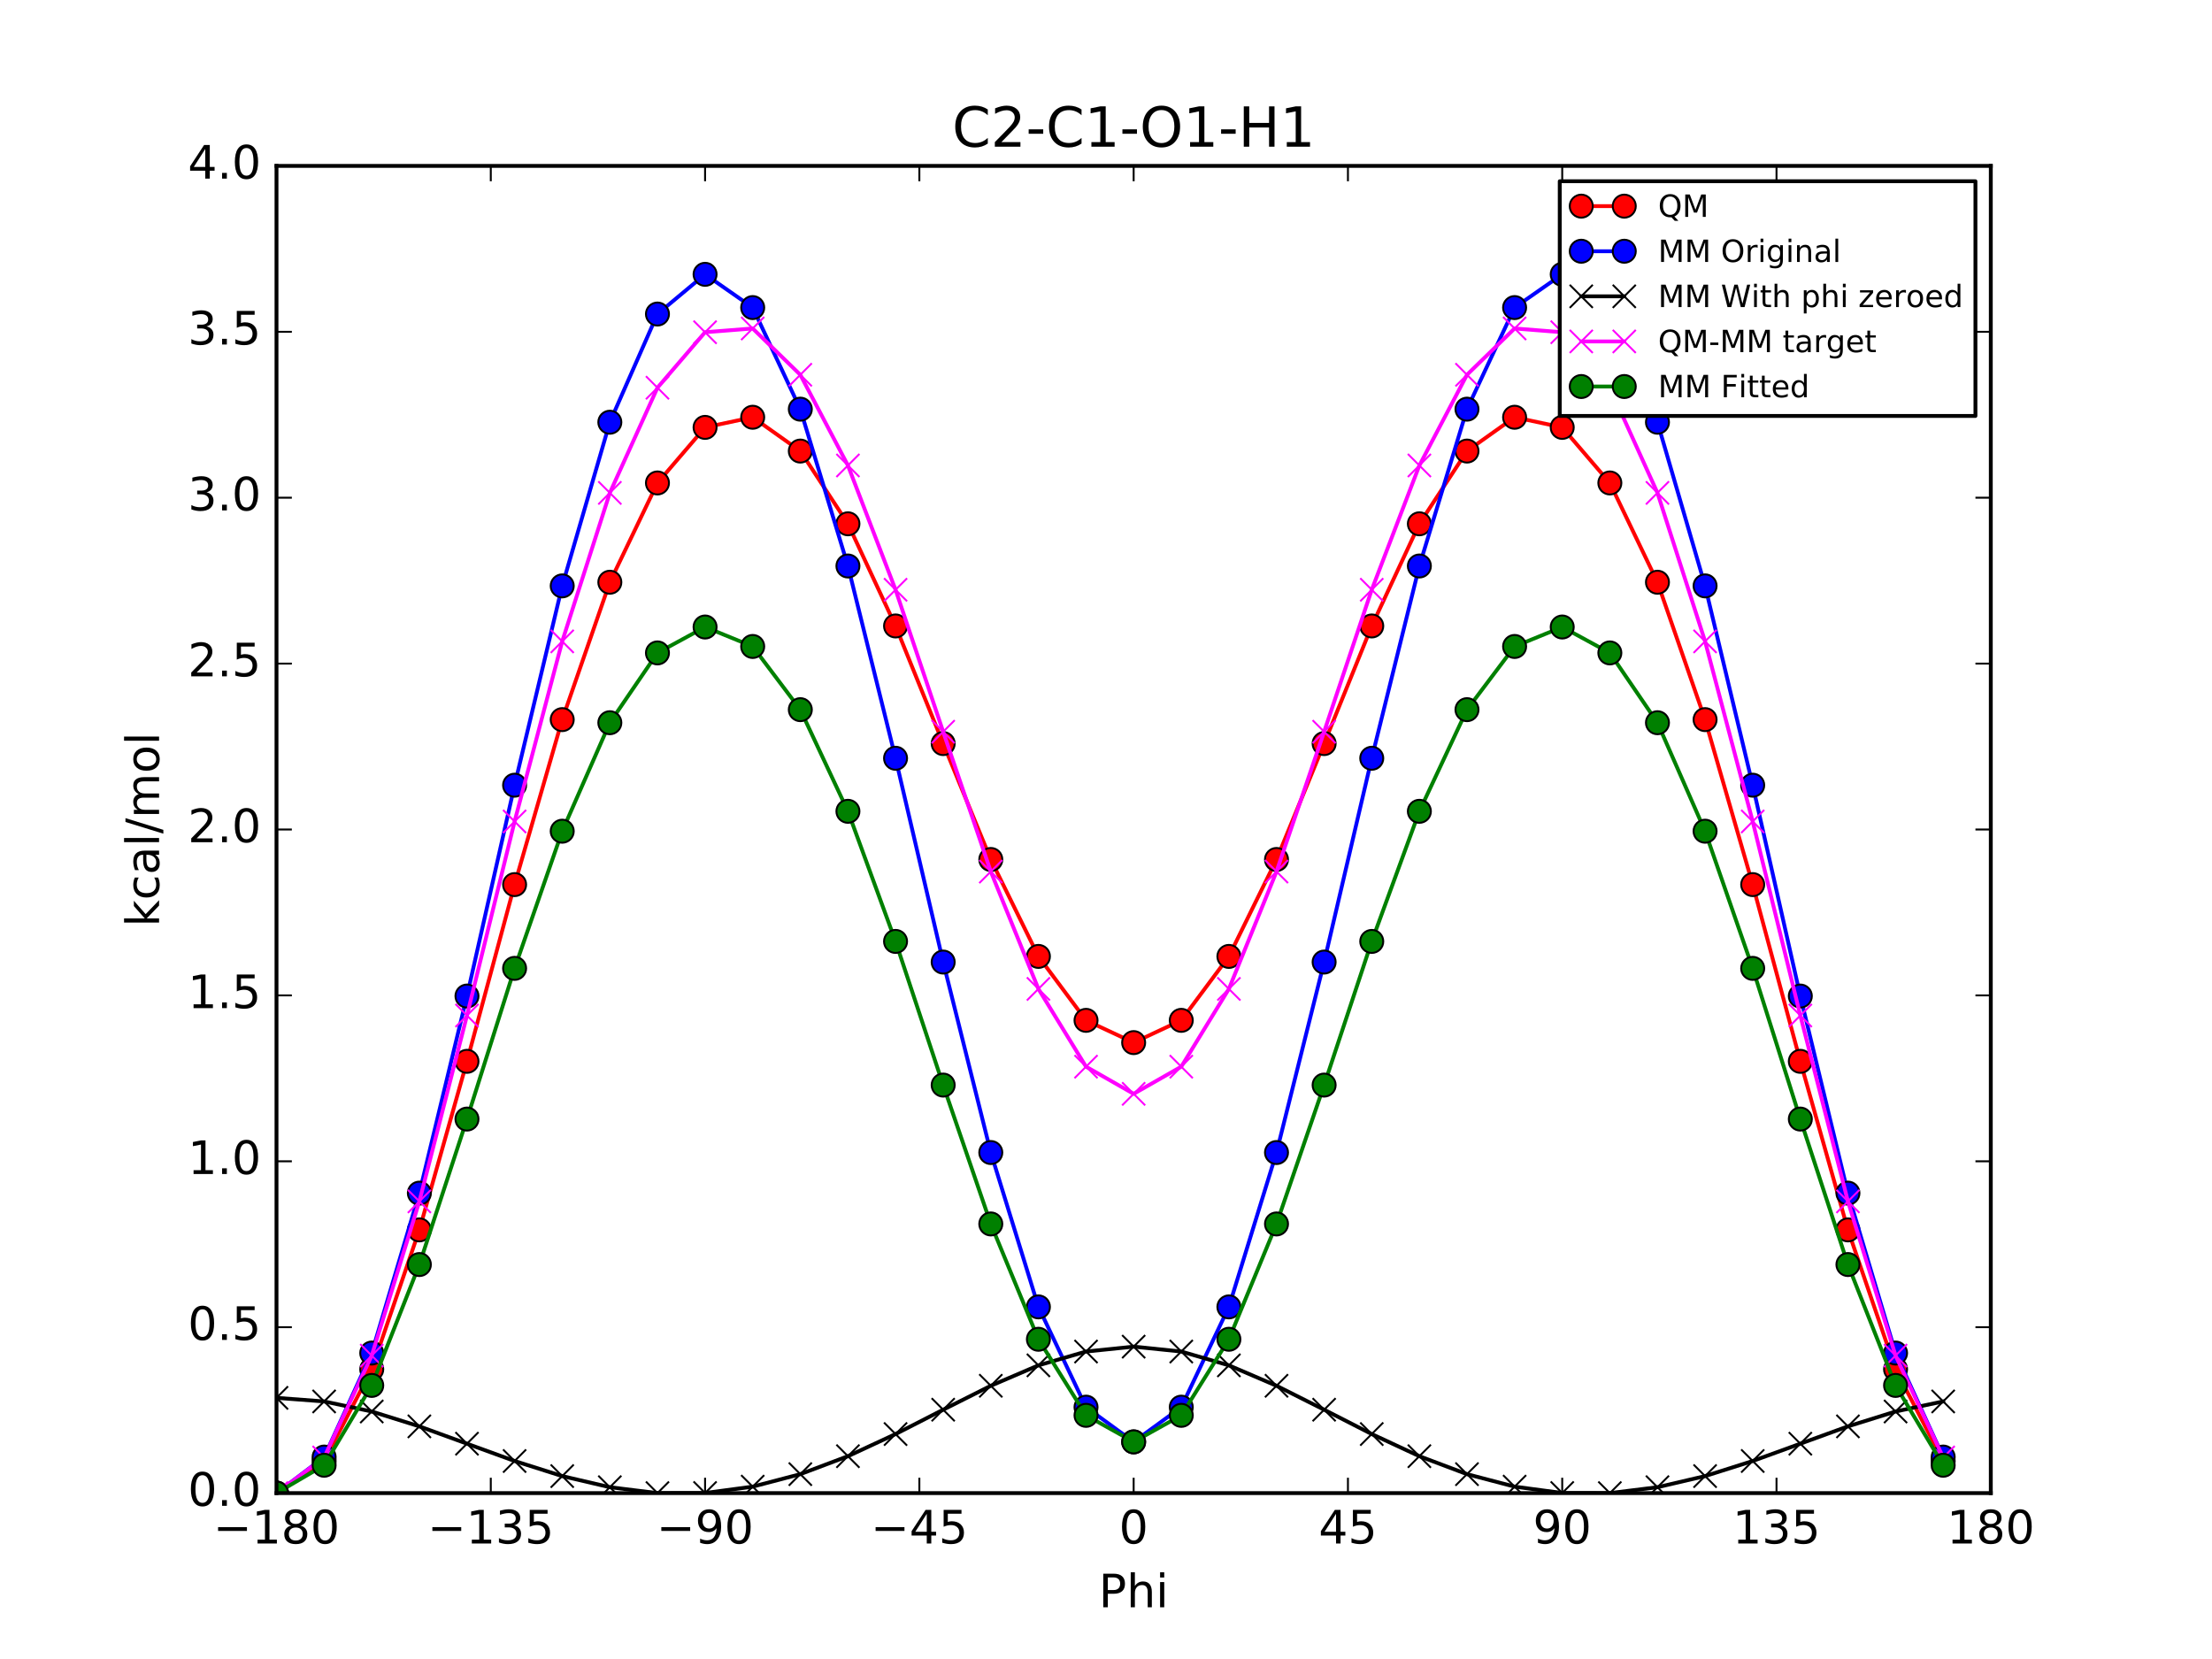 <?xml version="1.0" encoding="utf-8" standalone="no"?>
<!DOCTYPE svg PUBLIC "-//W3C//DTD SVG 1.1//EN"
  "http://www.w3.org/Graphics/SVG/1.1/DTD/svg11.dtd">
<!-- Created with matplotlib (http://matplotlib.org/) -->
<svg height="432pt" version="1.1" viewBox="0 0 576 432" width="576pt" xmlns="http://www.w3.org/2000/svg" xmlns:xlink="http://www.w3.org/1999/xlink">
 <defs>
  <style type="text/css">
*{stroke-linecap:butt;stroke-linejoin:round;stroke-miterlimit:100000;}
  </style>
 </defs>
 <g id="figure_1">
  <g id="patch_1">
   <path d="M 0 432 
L 576 432 
L 576 0 
L 0 0 
z
" style="fill:#ffffff;"/>
  </g>
  <g id="axes_1">
   <g id="patch_2">
    <path d="M 72 388.8 
L 518.4 388.8 
L 518.4 43.2 
L 72 43.2 
z
" style="fill:#ffffff;"/>
   </g>
   <g id="line2d_1">
    <path clip-path="url(#p534008781c)" d="M 72 388.8 
L 84.4 380.458 
L 96.8 356.546 
L 109.2 320.263 
L 121.6 276.37 
L 134 230.347 
L 146.4 187.387 
L 158.8 151.612 
L 171.2 125.761 
L 183.6 111.29 
L 196 108.651 
L 208.4 117.457 
L 220.8 136.395 
L 233.2 162.999 
L 245.6 193.625 
L 258 223.806 
L 270.4 249.047 
L 282.8 265.697 
L 295.2 271.494 
L 307.6 265.697 
L 320 249.047 
L 332.4 223.806 
L 344.8 193.625 
L 357.2 162.999 
L 369.6 136.395 
L 382 117.457 
L 394.4 108.651 
L 406.8 111.29 
L 419.2 125.761 
L 431.6 151.612 
L 444 187.387 
L 456.4 230.347 
L 468.8 276.37 
L 481.2 320.263 
L 493.6 356.546 
L 506 380.458 
" style="fill:none;stroke:#ff0000;stroke-linecap:square;"/>
    <defs>
     <path d="M 0 3 
C 0.796 3 1.559 2.684 2.121 2.121 
C 2.684 1.559 3 0.796 3 0 
C 3 -0.796 2.684 -1.559 2.121 -2.121 
C 1.559 -2.684 0.796 -3 0 -3 
C -0.796 -3 -1.559 -2.684 -2.121 -2.121 
C -2.684 -1.559 -3 -0.796 -3 0 
C -3 0.796 -2.684 1.559 -2.121 2.121 
C -1.559 2.684 -0.796 3 0 3 
z
" id="m00605cfa90" style="stroke:#000000;stroke-width:0.5;"/>
    </defs>
    <g clip-path="url(#p534008781c)">
     <use style="fill:#ff0000;stroke:#000000;stroke-width:0.5;" x="72.0" xlink:href="#m00605cfa90" y="388.8"/>
     <use style="fill:#ff0000;stroke:#000000;stroke-width:0.5;" x="84.4" xlink:href="#m00605cfa90" y="380.458"/>
     <use style="fill:#ff0000;stroke:#000000;stroke-width:0.5;" x="96.8" xlink:href="#m00605cfa90" y="356.546"/>
     <use style="fill:#ff0000;stroke:#000000;stroke-width:0.5;" x="109.2" xlink:href="#m00605cfa90" y="320.263"/>
     <use style="fill:#ff0000;stroke:#000000;stroke-width:0.5;" x="121.6" xlink:href="#m00605cfa90" y="276.37"/>
     <use style="fill:#ff0000;stroke:#000000;stroke-width:0.5;" x="134" xlink:href="#m00605cfa90" y="230.347"/>
     <use style="fill:#ff0000;stroke:#000000;stroke-width:0.5;" x="146.4" xlink:href="#m00605cfa90" y="187.387"/>
     <use style="fill:#ff0000;stroke:#000000;stroke-width:0.5;" x="158.8" xlink:href="#m00605cfa90" y="151.612"/>
     <use style="fill:#ff0000;stroke:#000000;stroke-width:0.5;" x="171.2" xlink:href="#m00605cfa90" y="125.761"/>
     <use style="fill:#ff0000;stroke:#000000;stroke-width:0.5;" x="183.6" xlink:href="#m00605cfa90" y="111.29"/>
     <use style="fill:#ff0000;stroke:#000000;stroke-width:0.5;" x="196" xlink:href="#m00605cfa90" y="108.651"/>
     <use style="fill:#ff0000;stroke:#000000;stroke-width:0.5;" x="208.4" xlink:href="#m00605cfa90" y="117.457"/>
     <use style="fill:#ff0000;stroke:#000000;stroke-width:0.5;" x="220.8" xlink:href="#m00605cfa90" y="136.395"/>
     <use style="fill:#ff0000;stroke:#000000;stroke-width:0.5;" x="233.2" xlink:href="#m00605cfa90" y="162.999"/>
     <use style="fill:#ff0000;stroke:#000000;stroke-width:0.5;" x="245.6" xlink:href="#m00605cfa90" y="193.625"/>
     <use style="fill:#ff0000;stroke:#000000;stroke-width:0.5;" x="258" xlink:href="#m00605cfa90" y="223.806"/>
     <use style="fill:#ff0000;stroke:#000000;stroke-width:0.5;" x="270.4" xlink:href="#m00605cfa90" y="249.047"/>
     <use style="fill:#ff0000;stroke:#000000;stroke-width:0.5;" x="282.8" xlink:href="#m00605cfa90" y="265.697"/>
     <use style="fill:#ff0000;stroke:#000000;stroke-width:0.5;" x="295.2" xlink:href="#m00605cfa90" y="271.494"/>
     <use style="fill:#ff0000;stroke:#000000;stroke-width:0.5;" x="307.6" xlink:href="#m00605cfa90" y="265.697"/>
     <use style="fill:#ff0000;stroke:#000000;stroke-width:0.5;" x="320" xlink:href="#m00605cfa90" y="249.047"/>
     <use style="fill:#ff0000;stroke:#000000;stroke-width:0.5;" x="332.4" xlink:href="#m00605cfa90" y="223.806"/>
     <use style="fill:#ff0000;stroke:#000000;stroke-width:0.5;" x="344.8" xlink:href="#m00605cfa90" y="193.625"/>
     <use style="fill:#ff0000;stroke:#000000;stroke-width:0.5;" x="357.2" xlink:href="#m00605cfa90" y="162.999"/>
     <use style="fill:#ff0000;stroke:#000000;stroke-width:0.5;" x="369.6" xlink:href="#m00605cfa90" y="136.395"/>
     <use style="fill:#ff0000;stroke:#000000;stroke-width:0.5;" x="382" xlink:href="#m00605cfa90" y="117.457"/>
     <use style="fill:#ff0000;stroke:#000000;stroke-width:0.5;" x="394.4" xlink:href="#m00605cfa90" y="108.651"/>
     <use style="fill:#ff0000;stroke:#000000;stroke-width:0.5;" x="406.8" xlink:href="#m00605cfa90" y="111.29"/>
     <use style="fill:#ff0000;stroke:#000000;stroke-width:0.5;" x="419.2" xlink:href="#m00605cfa90" y="125.761"/>
     <use style="fill:#ff0000;stroke:#000000;stroke-width:0.5;" x="431.6" xlink:href="#m00605cfa90" y="151.612"/>
     <use style="fill:#ff0000;stroke:#000000;stroke-width:0.5;" x="444" xlink:href="#m00605cfa90" y="187.387"/>
     <use style="fill:#ff0000;stroke:#000000;stroke-width:0.5;" x="456.4" xlink:href="#m00605cfa90" y="230.347"/>
     <use style="fill:#ff0000;stroke:#000000;stroke-width:0.5;" x="468.8" xlink:href="#m00605cfa90" y="276.37"/>
     <use style="fill:#ff0000;stroke:#000000;stroke-width:0.5;" x="481.2" xlink:href="#m00605cfa90" y="320.263"/>
     <use style="fill:#ff0000;stroke:#000000;stroke-width:0.5;" x="493.6" xlink:href="#m00605cfa90" y="356.546"/>
     <use style="fill:#ff0000;stroke:#000000;stroke-width:0.5;" x="506" xlink:href="#m00605cfa90" y="380.458"/>
    </g>
   </g>
   <g id="line2d_2">
    <path clip-path="url(#p534008781c)" d="M 72 388.8 
L 84.4 379.414 
L 96.8 352.33 
L 109.2 310.689 
L 121.6 259.369 
L 134 204.463 
L 146.4 152.564 
L 158.8 109.946 
L 171.2 81.774 
L 183.6 71.434 
L 196 80.093 
L 208.4 106.545 
L 220.8 147.384 
L 233.2 197.449 
L 245.6 250.519 
L 258 300.116 
L 270.4 340.312 
L 282.8 366.421 
L 295.2 375.463 
L 307.6 366.421 
L 320 340.312 
L 332.4 300.116 
L 344.8 250.519 
L 357.2 197.449 
L 369.6 147.384 
L 382 106.545 
L 394.4 80.093 
L 406.8 71.434 
L 419.2 81.774 
L 431.6 109.946 
L 444 152.564 
L 456.4 204.463 
L 468.8 259.369 
L 481.2 310.689 
L 493.6 352.33 
L 506 379.414 
" style="fill:none;stroke:#0000ff;stroke-linecap:square;"/>
    <defs>
     <path d="M 0 3 
C 0.796 3 1.559 2.684 2.121 2.121 
C 2.684 1.559 3 0.796 3 0 
C 3 -0.796 2.684 -1.559 2.121 -2.121 
C 1.559 -2.684 0.796 -3 0 -3 
C -0.796 -3 -1.559 -2.684 -2.121 -2.121 
C -2.684 -1.559 -3 -0.796 -3 0 
C -3 0.796 -2.684 1.559 -2.121 2.121 
C -1.559 2.684 -0.796 3 0 3 
z
" id="m1db0ac87dd" style="stroke:#000000;stroke-width:0.5;"/>
    </defs>
    <g clip-path="url(#p534008781c)">
     <use style="fill:#0000ff;stroke:#000000;stroke-width:0.5;" x="72.0" xlink:href="#m1db0ac87dd" y="388.8"/>
     <use style="fill:#0000ff;stroke:#000000;stroke-width:0.5;" x="84.4" xlink:href="#m1db0ac87dd" y="379.414"/>
     <use style="fill:#0000ff;stroke:#000000;stroke-width:0.5;" x="96.8" xlink:href="#m1db0ac87dd" y="352.33"/>
     <use style="fill:#0000ff;stroke:#000000;stroke-width:0.5;" x="109.2" xlink:href="#m1db0ac87dd" y="310.689"/>
     <use style="fill:#0000ff;stroke:#000000;stroke-width:0.5;" x="121.6" xlink:href="#m1db0ac87dd" y="259.369"/>
     <use style="fill:#0000ff;stroke:#000000;stroke-width:0.5;" x="134" xlink:href="#m1db0ac87dd" y="204.463"/>
     <use style="fill:#0000ff;stroke:#000000;stroke-width:0.5;" x="146.4" xlink:href="#m1db0ac87dd" y="152.564"/>
     <use style="fill:#0000ff;stroke:#000000;stroke-width:0.5;" x="158.8" xlink:href="#m1db0ac87dd" y="109.946"/>
     <use style="fill:#0000ff;stroke:#000000;stroke-width:0.5;" x="171.2" xlink:href="#m1db0ac87dd" y="81.774"/>
     <use style="fill:#0000ff;stroke:#000000;stroke-width:0.5;" x="183.6" xlink:href="#m1db0ac87dd" y="71.434"/>
     <use style="fill:#0000ff;stroke:#000000;stroke-width:0.5;" x="196" xlink:href="#m1db0ac87dd" y="80.093"/>
     <use style="fill:#0000ff;stroke:#000000;stroke-width:0.5;" x="208.4" xlink:href="#m1db0ac87dd" y="106.545"/>
     <use style="fill:#0000ff;stroke:#000000;stroke-width:0.5;" x="220.8" xlink:href="#m1db0ac87dd" y="147.384"/>
     <use style="fill:#0000ff;stroke:#000000;stroke-width:0.5;" x="233.2" xlink:href="#m1db0ac87dd" y="197.449"/>
     <use style="fill:#0000ff;stroke:#000000;stroke-width:0.5;" x="245.6" xlink:href="#m1db0ac87dd" y="250.519"/>
     <use style="fill:#0000ff;stroke:#000000;stroke-width:0.5;" x="258" xlink:href="#m1db0ac87dd" y="300.116"/>
     <use style="fill:#0000ff;stroke:#000000;stroke-width:0.5;" x="270.4" xlink:href="#m1db0ac87dd" y="340.312"/>
     <use style="fill:#0000ff;stroke:#000000;stroke-width:0.5;" x="282.8" xlink:href="#m1db0ac87dd" y="366.421"/>
     <use style="fill:#0000ff;stroke:#000000;stroke-width:0.5;" x="295.2" xlink:href="#m1db0ac87dd" y="375.463"/>
     <use style="fill:#0000ff;stroke:#000000;stroke-width:0.5;" x="307.6" xlink:href="#m1db0ac87dd" y="366.421"/>
     <use style="fill:#0000ff;stroke:#000000;stroke-width:0.5;" x="320" xlink:href="#m1db0ac87dd" y="340.312"/>
     <use style="fill:#0000ff;stroke:#000000;stroke-width:0.5;" x="332.4" xlink:href="#m1db0ac87dd" y="300.116"/>
     <use style="fill:#0000ff;stroke:#000000;stroke-width:0.5;" x="344.8" xlink:href="#m1db0ac87dd" y="250.519"/>
     <use style="fill:#0000ff;stroke:#000000;stroke-width:0.5;" x="357.2" xlink:href="#m1db0ac87dd" y="197.449"/>
     <use style="fill:#0000ff;stroke:#000000;stroke-width:0.5;" x="369.6" xlink:href="#m1db0ac87dd" y="147.384"/>
     <use style="fill:#0000ff;stroke:#000000;stroke-width:0.5;" x="382" xlink:href="#m1db0ac87dd" y="106.545"/>
     <use style="fill:#0000ff;stroke:#000000;stroke-width:0.5;" x="394.4" xlink:href="#m1db0ac87dd" y="80.093"/>
     <use style="fill:#0000ff;stroke:#000000;stroke-width:0.5;" x="406.8" xlink:href="#m1db0ac87dd" y="71.434"/>
     <use style="fill:#0000ff;stroke:#000000;stroke-width:0.5;" x="419.2" xlink:href="#m1db0ac87dd" y="81.774"/>
     <use style="fill:#0000ff;stroke:#000000;stroke-width:0.5;" x="431.6" xlink:href="#m1db0ac87dd" y="109.946"/>
     <use style="fill:#0000ff;stroke:#000000;stroke-width:0.5;" x="444" xlink:href="#m1db0ac87dd" y="152.564"/>
     <use style="fill:#0000ff;stroke:#000000;stroke-width:0.5;" x="456.4" xlink:href="#m1db0ac87dd" y="204.463"/>
     <use style="fill:#0000ff;stroke:#000000;stroke-width:0.5;" x="468.8" xlink:href="#m1db0ac87dd" y="259.369"/>
     <use style="fill:#0000ff;stroke:#000000;stroke-width:0.5;" x="481.2" xlink:href="#m1db0ac87dd" y="310.689"/>
     <use style="fill:#0000ff;stroke:#000000;stroke-width:0.5;" x="493.6" xlink:href="#m1db0ac87dd" y="352.33"/>
     <use style="fill:#0000ff;stroke:#000000;stroke-width:0.5;" x="506" xlink:href="#m1db0ac87dd" y="379.414"/>
    </g>
   </g>
   <g id="line2d_3">
    <path clip-path="url(#p534008781c)" d="M 72 363.999 
L 84.4 364.93 
L 96.8 367.552 
L 109.2 371.424 
L 121.6 375.934 
L 134 380.441 
L 146.4 384.371 
L 158.8 387.266 
L 171.2 388.8 
L 183.6 388.777 
L 196 387.119 
L 208.4 383.865 
L 220.8 379.191 
L 233.2 373.426 
L 245.6 367.084 
L 258 360.851 
L 270.4 355.535 
L 282.8 351.937 
L 295.2 350.662 
L 307.6 351.937 
L 320 355.535 
L 332.4 360.851 
L 344.8 367.084 
L 357.2 373.426 
L 369.6 379.191 
L 382 383.865 
L 394.4 387.119 
L 406.8 388.777 
L 419.2 388.8 
L 431.6 387.266 
L 444 384.371 
L 456.4 380.441 
L 468.8 375.934 
L 481.2 371.424 
L 493.6 367.552 
L 506 364.93 
" style="fill:none;stroke:#000000;stroke-linecap:square;"/>
    <defs>
     <path d="M -3 3 
L 3 -3 
M -3 -3 
L 3 3 
" id="md82c8b0912" style="stroke:#000000;stroke-width:0.5;"/>
    </defs>
    <g clip-path="url(#p534008781c)">
     <use style="stroke:#000000;stroke-width:0.5;" x="72.0" xlink:href="#md82c8b0912" y="363.999"/>
     <use style="stroke:#000000;stroke-width:0.5;" x="84.4" xlink:href="#md82c8b0912" y="364.93"/>
     <use style="stroke:#000000;stroke-width:0.5;" x="96.8" xlink:href="#md82c8b0912" y="367.552"/>
     <use style="stroke:#000000;stroke-width:0.5;" x="109.2" xlink:href="#md82c8b0912" y="371.424"/>
     <use style="stroke:#000000;stroke-width:0.5;" x="121.6" xlink:href="#md82c8b0912" y="375.934"/>
     <use style="stroke:#000000;stroke-width:0.5;" x="134" xlink:href="#md82c8b0912" y="380.441"/>
     <use style="stroke:#000000;stroke-width:0.5;" x="146.4" xlink:href="#md82c8b0912" y="384.371"/>
     <use style="stroke:#000000;stroke-width:0.5;" x="158.8" xlink:href="#md82c8b0912" y="387.266"/>
     <use style="stroke:#000000;stroke-width:0.5;" x="171.2" xlink:href="#md82c8b0912" y="388.8"/>
     <use style="stroke:#000000;stroke-width:0.5;" x="183.6" xlink:href="#md82c8b0912" y="388.777"/>
     <use style="stroke:#000000;stroke-width:0.5;" x="196" xlink:href="#md82c8b0912" y="387.119"/>
     <use style="stroke:#000000;stroke-width:0.5;" x="208.4" xlink:href="#md82c8b0912" y="383.865"/>
     <use style="stroke:#000000;stroke-width:0.5;" x="220.8" xlink:href="#md82c8b0912" y="379.191"/>
     <use style="stroke:#000000;stroke-width:0.5;" x="233.2" xlink:href="#md82c8b0912" y="373.426"/>
     <use style="stroke:#000000;stroke-width:0.5;" x="245.6" xlink:href="#md82c8b0912" y="367.084"/>
     <use style="stroke:#000000;stroke-width:0.5;" x="258" xlink:href="#md82c8b0912" y="360.851"/>
     <use style="stroke:#000000;stroke-width:0.5;" x="270.4" xlink:href="#md82c8b0912" y="355.535"/>
     <use style="stroke:#000000;stroke-width:0.5;" x="282.8" xlink:href="#md82c8b0912" y="351.937"/>
     <use style="stroke:#000000;stroke-width:0.5;" x="295.2" xlink:href="#md82c8b0912" y="350.662"/>
     <use style="stroke:#000000;stroke-width:0.5;" x="307.6" xlink:href="#md82c8b0912" y="351.937"/>
     <use style="stroke:#000000;stroke-width:0.5;" x="320" xlink:href="#md82c8b0912" y="355.535"/>
     <use style="stroke:#000000;stroke-width:0.5;" x="332.4" xlink:href="#md82c8b0912" y="360.851"/>
     <use style="stroke:#000000;stroke-width:0.5;" x="344.8" xlink:href="#md82c8b0912" y="367.084"/>
     <use style="stroke:#000000;stroke-width:0.5;" x="357.2" xlink:href="#md82c8b0912" y="373.426"/>
     <use style="stroke:#000000;stroke-width:0.5;" x="369.6" xlink:href="#md82c8b0912" y="379.191"/>
     <use style="stroke:#000000;stroke-width:0.5;" x="382" xlink:href="#md82c8b0912" y="383.865"/>
     <use style="stroke:#000000;stroke-width:0.5;" x="394.4" xlink:href="#md82c8b0912" y="387.119"/>
     <use style="stroke:#000000;stroke-width:0.5;" x="406.8" xlink:href="#md82c8b0912" y="388.777"/>
     <use style="stroke:#000000;stroke-width:0.5;" x="419.2" xlink:href="#md82c8b0912" y="388.8"/>
     <use style="stroke:#000000;stroke-width:0.5;" x="431.6" xlink:href="#md82c8b0912" y="387.266"/>
     <use style="stroke:#000000;stroke-width:0.5;" x="444" xlink:href="#md82c8b0912" y="384.371"/>
     <use style="stroke:#000000;stroke-width:0.5;" x="456.4" xlink:href="#md82c8b0912" y="380.441"/>
     <use style="stroke:#000000;stroke-width:0.5;" x="468.8" xlink:href="#md82c8b0912" y="375.934"/>
     <use style="stroke:#000000;stroke-width:0.5;" x="481.2" xlink:href="#md82c8b0912" y="371.424"/>
     <use style="stroke:#000000;stroke-width:0.5;" x="493.6" xlink:href="#md82c8b0912" y="367.552"/>
     <use style="stroke:#000000;stroke-width:0.5;" x="506" xlink:href="#md82c8b0912" y="364.93"/>
    </g>
   </g>
   <g id="line2d_4">
    <path clip-path="url(#p534008781c)" d="M 72 388.8 
L 84.4 379.528 
L 96.8 352.993 
L 109.2 312.838 
L 121.6 264.435 
L 134 213.905 
L 146.4 167.015 
L 158.8 128.345 
L 171.2 100.96 
L 183.6 86.512 
L 196 85.531 
L 208.4 97.591 
L 220.8 121.203 
L 233.2 153.572 
L 245.6 190.54 
L 258 226.955 
L 270.4 257.512 
L 282.8 277.759 
L 295.2 284.831 
L 307.6 277.759 
L 320 257.512 
L 332.4 226.954 
L 344.8 190.54 
L 357.2 153.572 
L 369.6 121.203 
L 382 97.591 
L 394.4 85.531 
L 406.8 86.512 
L 419.2 100.96 
L 431.6 128.345 
L 444 167.015 
L 456.4 213.905 
L 468.8 264.435 
L 481.2 312.838 
L 493.6 352.993 
L 506 379.528 
" style="fill:none;stroke:#ff00ff;stroke-linecap:square;"/>
    <defs>
     <path d="M -3 3 
L 3 -3 
M -3 -3 
L 3 3 
" id="m6e4b368dd3" style="stroke:#ff00ff;stroke-width:0.5;"/>
    </defs>
    <g clip-path="url(#p534008781c)">
     <use style="fill:#ff00ff;stroke:#ff00ff;stroke-width:0.5;" x="72.0" xlink:href="#m6e4b368dd3" y="388.8"/>
     <use style="fill:#ff00ff;stroke:#ff00ff;stroke-width:0.5;" x="84.4" xlink:href="#m6e4b368dd3" y="379.528"/>
     <use style="fill:#ff00ff;stroke:#ff00ff;stroke-width:0.5;" x="96.8" xlink:href="#m6e4b368dd3" y="352.993"/>
     <use style="fill:#ff00ff;stroke:#ff00ff;stroke-width:0.5;" x="109.2" xlink:href="#m6e4b368dd3" y="312.838"/>
     <use style="fill:#ff00ff;stroke:#ff00ff;stroke-width:0.5;" x="121.6" xlink:href="#m6e4b368dd3" y="264.435"/>
     <use style="fill:#ff00ff;stroke:#ff00ff;stroke-width:0.5;" x="134" xlink:href="#m6e4b368dd3" y="213.905"/>
     <use style="fill:#ff00ff;stroke:#ff00ff;stroke-width:0.5;" x="146.4" xlink:href="#m6e4b368dd3" y="167.015"/>
     <use style="fill:#ff00ff;stroke:#ff00ff;stroke-width:0.5;" x="158.8" xlink:href="#m6e4b368dd3" y="128.345"/>
     <use style="fill:#ff00ff;stroke:#ff00ff;stroke-width:0.5;" x="171.2" xlink:href="#m6e4b368dd3" y="100.96"/>
     <use style="fill:#ff00ff;stroke:#ff00ff;stroke-width:0.5;" x="183.6" xlink:href="#m6e4b368dd3" y="86.512"/>
     <use style="fill:#ff00ff;stroke:#ff00ff;stroke-width:0.5;" x="196" xlink:href="#m6e4b368dd3" y="85.531"/>
     <use style="fill:#ff00ff;stroke:#ff00ff;stroke-width:0.5;" x="208.4" xlink:href="#m6e4b368dd3" y="97.591"/>
     <use style="fill:#ff00ff;stroke:#ff00ff;stroke-width:0.5;" x="220.8" xlink:href="#m6e4b368dd3" y="121.203"/>
     <use style="fill:#ff00ff;stroke:#ff00ff;stroke-width:0.5;" x="233.2" xlink:href="#m6e4b368dd3" y="153.572"/>
     <use style="fill:#ff00ff;stroke:#ff00ff;stroke-width:0.5;" x="245.6" xlink:href="#m6e4b368dd3" y="190.54"/>
     <use style="fill:#ff00ff;stroke:#ff00ff;stroke-width:0.5;" x="258" xlink:href="#m6e4b368dd3" y="226.955"/>
     <use style="fill:#ff00ff;stroke:#ff00ff;stroke-width:0.5;" x="270.4" xlink:href="#m6e4b368dd3" y="257.512"/>
     <use style="fill:#ff00ff;stroke:#ff00ff;stroke-width:0.5;" x="282.8" xlink:href="#m6e4b368dd3" y="277.759"/>
     <use style="fill:#ff00ff;stroke:#ff00ff;stroke-width:0.5;" x="295.2" xlink:href="#m6e4b368dd3" y="284.831"/>
     <use style="fill:#ff00ff;stroke:#ff00ff;stroke-width:0.5;" x="307.6" xlink:href="#m6e4b368dd3" y="277.759"/>
     <use style="fill:#ff00ff;stroke:#ff00ff;stroke-width:0.5;" x="320" xlink:href="#m6e4b368dd3" y="257.512"/>
     <use style="fill:#ff00ff;stroke:#ff00ff;stroke-width:0.5;" x="332.4" xlink:href="#m6e4b368dd3" y="226.954"/>
     <use style="fill:#ff00ff;stroke:#ff00ff;stroke-width:0.5;" x="344.8" xlink:href="#m6e4b368dd3" y="190.54"/>
     <use style="fill:#ff00ff;stroke:#ff00ff;stroke-width:0.5;" x="357.2" xlink:href="#m6e4b368dd3" y="153.572"/>
     <use style="fill:#ff00ff;stroke:#ff00ff;stroke-width:0.5;" x="369.6" xlink:href="#m6e4b368dd3" y="121.203"/>
     <use style="fill:#ff00ff;stroke:#ff00ff;stroke-width:0.5;" x="382" xlink:href="#m6e4b368dd3" y="97.591"/>
     <use style="fill:#ff00ff;stroke:#ff00ff;stroke-width:0.5;" x="394.4" xlink:href="#m6e4b368dd3" y="85.531"/>
     <use style="fill:#ff00ff;stroke:#ff00ff;stroke-width:0.5;" x="406.8" xlink:href="#m6e4b368dd3" y="86.512"/>
     <use style="fill:#ff00ff;stroke:#ff00ff;stroke-width:0.5;" x="419.2" xlink:href="#m6e4b368dd3" y="100.96"/>
     <use style="fill:#ff00ff;stroke:#ff00ff;stroke-width:0.5;" x="431.6" xlink:href="#m6e4b368dd3" y="128.345"/>
     <use style="fill:#ff00ff;stroke:#ff00ff;stroke-width:0.5;" x="444" xlink:href="#m6e4b368dd3" y="167.015"/>
     <use style="fill:#ff00ff;stroke:#ff00ff;stroke-width:0.5;" x="456.4" xlink:href="#m6e4b368dd3" y="213.905"/>
     <use style="fill:#ff00ff;stroke:#ff00ff;stroke-width:0.5;" x="468.8" xlink:href="#m6e4b368dd3" y="264.435"/>
     <use style="fill:#ff00ff;stroke:#ff00ff;stroke-width:0.5;" x="481.2" xlink:href="#m6e4b368dd3" y="312.838"/>
     <use style="fill:#ff00ff;stroke:#ff00ff;stroke-width:0.5;" x="493.6" xlink:href="#m6e4b368dd3" y="352.993"/>
     <use style="fill:#ff00ff;stroke:#ff00ff;stroke-width:0.5;" x="506" xlink:href="#m6e4b368dd3" y="379.528"/>
    </g>
   </g>
   <g id="line2d_5">
    <path clip-path="url(#p534008781c)" d="M 72 388.8 
L 84.4 381.546 
L 96.8 360.762 
L 109.2 329.284 
L 121.6 291.403 
L 134 252.16 
L 146.4 216.443 
L 158.8 188.194 
L 171.2 170.019 
L 183.6 163.272 
L 196 168.338 
L 208.4 184.793 
L 220.8 211.263 
L 233.2 245.145 
L 245.6 282.553 
L 258 318.712 
L 270.4 348.744 
L 282.8 368.553 
L 295.2 375.463 
L 307.6 368.553 
L 320 348.744 
L 332.4 318.712 
L 344.8 282.553 
L 357.2 245.145 
L 369.6 211.263 
L 382 184.793 
L 394.4 168.338 
L 406.8 163.272 
L 419.2 170.019 
L 431.6 188.194 
L 444 216.443 
L 456.4 252.16 
L 468.8 291.403 
L 481.2 329.284 
L 493.6 360.762 
L 506 381.546 
" style="fill:none;stroke:#008000;stroke-linecap:square;"/>
    <defs>
     <path d="M 0 3 
C 0.796 3 1.559 2.684 2.121 2.121 
C 2.684 1.559 3 0.796 3 0 
C 3 -0.796 2.684 -1.559 2.121 -2.121 
C 1.559 -2.684 0.796 -3 0 -3 
C -0.796 -3 -1.559 -2.684 -2.121 -2.121 
C -2.684 -1.559 -3 -0.796 -3 0 
C -3 0.796 -2.684 1.559 -2.121 2.121 
C -1.559 2.684 -0.796 3 0 3 
z
" id="m0d5b402a05" style="stroke:#000000;stroke-width:0.5;"/>
    </defs>
    <g clip-path="url(#p534008781c)">
     <use style="fill:#008000;stroke:#000000;stroke-width:0.5;" x="72.0" xlink:href="#m0d5b402a05" y="388.8"/>
     <use style="fill:#008000;stroke:#000000;stroke-width:0.5;" x="84.4" xlink:href="#m0d5b402a05" y="381.546"/>
     <use style="fill:#008000;stroke:#000000;stroke-width:0.5;" x="96.8" xlink:href="#m0d5b402a05" y="360.762"/>
     <use style="fill:#008000;stroke:#000000;stroke-width:0.5;" x="109.2" xlink:href="#m0d5b402a05" y="329.284"/>
     <use style="fill:#008000;stroke:#000000;stroke-width:0.5;" x="121.6" xlink:href="#m0d5b402a05" y="291.403"/>
     <use style="fill:#008000;stroke:#000000;stroke-width:0.5;" x="134" xlink:href="#m0d5b402a05" y="252.16"/>
     <use style="fill:#008000;stroke:#000000;stroke-width:0.5;" x="146.4" xlink:href="#m0d5b402a05" y="216.443"/>
     <use style="fill:#008000;stroke:#000000;stroke-width:0.5;" x="158.8" xlink:href="#m0d5b402a05" y="188.194"/>
     <use style="fill:#008000;stroke:#000000;stroke-width:0.5;" x="171.2" xlink:href="#m0d5b402a05" y="170.019"/>
     <use style="fill:#008000;stroke:#000000;stroke-width:0.5;" x="183.6" xlink:href="#m0d5b402a05" y="163.272"/>
     <use style="fill:#008000;stroke:#000000;stroke-width:0.5;" x="196" xlink:href="#m0d5b402a05" y="168.338"/>
     <use style="fill:#008000;stroke:#000000;stroke-width:0.5;" x="208.4" xlink:href="#m0d5b402a05" y="184.793"/>
     <use style="fill:#008000;stroke:#000000;stroke-width:0.5;" x="220.8" xlink:href="#m0d5b402a05" y="211.263"/>
     <use style="fill:#008000;stroke:#000000;stroke-width:0.5;" x="233.2" xlink:href="#m0d5b402a05" y="245.145"/>
     <use style="fill:#008000;stroke:#000000;stroke-width:0.5;" x="245.6" xlink:href="#m0d5b402a05" y="282.553"/>
     <use style="fill:#008000;stroke:#000000;stroke-width:0.5;" x="258" xlink:href="#m0d5b402a05" y="318.712"/>
     <use style="fill:#008000;stroke:#000000;stroke-width:0.5;" x="270.4" xlink:href="#m0d5b402a05" y="348.744"/>
     <use style="fill:#008000;stroke:#000000;stroke-width:0.5;" x="282.8" xlink:href="#m0d5b402a05" y="368.553"/>
     <use style="fill:#008000;stroke:#000000;stroke-width:0.5;" x="295.2" xlink:href="#m0d5b402a05" y="375.463"/>
     <use style="fill:#008000;stroke:#000000;stroke-width:0.5;" x="307.6" xlink:href="#m0d5b402a05" y="368.553"/>
     <use style="fill:#008000;stroke:#000000;stroke-width:0.5;" x="320" xlink:href="#m0d5b402a05" y="348.744"/>
     <use style="fill:#008000;stroke:#000000;stroke-width:0.5;" x="332.4" xlink:href="#m0d5b402a05" y="318.712"/>
     <use style="fill:#008000;stroke:#000000;stroke-width:0.5;" x="344.8" xlink:href="#m0d5b402a05" y="282.553"/>
     <use style="fill:#008000;stroke:#000000;stroke-width:0.5;" x="357.2" xlink:href="#m0d5b402a05" y="245.145"/>
     <use style="fill:#008000;stroke:#000000;stroke-width:0.5;" x="369.6" xlink:href="#m0d5b402a05" y="211.263"/>
     <use style="fill:#008000;stroke:#000000;stroke-width:0.5;" x="382" xlink:href="#m0d5b402a05" y="184.793"/>
     <use style="fill:#008000;stroke:#000000;stroke-width:0.5;" x="394.4" xlink:href="#m0d5b402a05" y="168.338"/>
     <use style="fill:#008000;stroke:#000000;stroke-width:0.5;" x="406.8" xlink:href="#m0d5b402a05" y="163.272"/>
     <use style="fill:#008000;stroke:#000000;stroke-width:0.5;" x="419.2" xlink:href="#m0d5b402a05" y="170.019"/>
     <use style="fill:#008000;stroke:#000000;stroke-width:0.5;" x="431.6" xlink:href="#m0d5b402a05" y="188.194"/>
     <use style="fill:#008000;stroke:#000000;stroke-width:0.5;" x="444" xlink:href="#m0d5b402a05" y="216.443"/>
     <use style="fill:#008000;stroke:#000000;stroke-width:0.5;" x="456.4" xlink:href="#m0d5b402a05" y="252.16"/>
     <use style="fill:#008000;stroke:#000000;stroke-width:0.5;" x="468.8" xlink:href="#m0d5b402a05" y="291.403"/>
     <use style="fill:#008000;stroke:#000000;stroke-width:0.5;" x="481.2" xlink:href="#m0d5b402a05" y="329.284"/>
     <use style="fill:#008000;stroke:#000000;stroke-width:0.5;" x="493.6" xlink:href="#m0d5b402a05" y="360.762"/>
     <use style="fill:#008000;stroke:#000000;stroke-width:0.5;" x="506" xlink:href="#m0d5b402a05" y="381.546"/>
    </g>
   </g>
   <g id="patch_3">
    <path d="M 518.4 388.8 
L 518.4 43.2 
" style="fill:none;stroke:#000000;stroke-linecap:square;stroke-linejoin:miter;"/>
   </g>
   <g id="patch_4">
    <path d="M 72 388.8 
L 518.4 388.8 
" style="fill:none;stroke:#000000;stroke-linecap:square;stroke-linejoin:miter;"/>
   </g>
   <g id="patch_5">
    <path d="M 72 43.2 
L 518.4 43.2 
" style="fill:none;stroke:#000000;stroke-linecap:square;stroke-linejoin:miter;"/>
   </g>
   <g id="patch_6">
    <path d="M 72 388.8 
L 72 43.2 
" style="fill:none;stroke:#000000;stroke-linecap:square;stroke-linejoin:miter;"/>
   </g>
   <g id="matplotlib.axis_1">
    <g id="xtick_1">
     <g id="line2d_6">
      <defs>
       <path d="M 0 0 
L 0 -4 
" id="m49a4e00ca7" style="stroke:#000000;stroke-width:0.5;"/>
      </defs>
      <g>
       <use style="stroke:#000000;stroke-width:0.5;" x="72.0" xlink:href="#m49a4e00ca7" y="388.8"/>
      </g>
     </g>
     <g id="line2d_7">
      <defs>
       <path d="M 0 0 
L 0 4 
" id="me074fe0250" style="stroke:#000000;stroke-width:0.5;"/>
      </defs>
      <g>
       <use style="stroke:#000000;stroke-width:0.5;" x="72.0" xlink:href="#me074fe0250" y="43.2"/>
      </g>
     </g>
     <g id="text_1">
      <!-- −180 -->
      <defs>
       <path d="M 12.406 8.297 
L 28.516 8.297 
L 28.516 63.922 
L 10.984 60.406 
L 10.984 69.391 
L 28.422 72.906 
L 38.281 72.906 
L 38.281 8.297 
L 54.391 8.297 
L 54.391 0 
L 12.406 0 
z
" id="BitstreamVeraSans-Roman-31"/>
       <path d="M 31.781 66.406 
Q 24.172 66.406 20.328 58.906 
Q 16.5 51.422 16.5 36.375 
Q 16.5 21.391 20.328 13.891 
Q 24.172 6.391 31.781 6.391 
Q 39.453 6.391 43.281 13.891 
Q 47.125 21.391 47.125 36.375 
Q 47.125 51.422 43.281 58.906 
Q 39.453 66.406 31.781 66.406 
M 31.781 74.219 
Q 44.047 74.219 50.516 64.516 
Q 56.984 54.828 56.984 36.375 
Q 56.984 17.969 50.516 8.266 
Q 44.047 -1.422 31.781 -1.422 
Q 19.531 -1.422 13.062 8.266 
Q 6.594 17.969 6.594 36.375 
Q 6.594 54.828 13.062 64.516 
Q 19.531 74.219 31.781 74.219 
" id="BitstreamVeraSans-Roman-30"/>
       <path d="M 10.594 35.5 
L 73.188 35.5 
L 73.188 27.203 
L 10.594 27.203 
z
" id="BitstreamVeraSans-Roman-2212"/>
       <path d="M 31.781 34.625 
Q 24.75 34.625 20.719 30.859 
Q 16.703 27.094 16.703 20.516 
Q 16.703 13.922 20.719 10.156 
Q 24.75 6.391 31.781 6.391 
Q 38.812 6.391 42.859 10.172 
Q 46.922 13.969 46.922 20.516 
Q 46.922 27.094 42.891 30.859 
Q 38.875 34.625 31.781 34.625 
M 21.922 38.812 
Q 15.578 40.375 12.031 44.719 
Q 8.5 49.078 8.5 55.328 
Q 8.5 64.062 14.719 69.141 
Q 20.953 74.219 31.781 74.219 
Q 42.672 74.219 48.875 69.141 
Q 55.078 64.062 55.078 55.328 
Q 55.078 49.078 51.531 44.719 
Q 48 40.375 41.703 38.812 
Q 48.828 37.156 52.797 32.312 
Q 56.781 27.484 56.781 20.516 
Q 56.781 9.906 50.312 4.234 
Q 43.844 -1.422 31.781 -1.422 
Q 19.734 -1.422 13.25 4.234 
Q 6.781 9.906 6.781 20.516 
Q 6.781 27.484 10.781 32.312 
Q 14.797 37.156 21.922 38.812 
M 18.312 54.391 
Q 18.312 48.734 21.844 45.562 
Q 25.391 42.391 31.781 42.391 
Q 38.141 42.391 41.719 45.562 
Q 45.312 48.734 45.312 54.391 
Q 45.312 60.062 41.719 63.234 
Q 38.141 66.406 31.781 66.406 
Q 25.391 66.406 21.844 63.234 
Q 18.312 60.062 18.312 54.391 
" id="BitstreamVeraSans-Roman-38"/>
      </defs>
      <g transform="translate(55.52 401.918)scale(0.12 -0.12)">
       <use xlink:href="#BitstreamVeraSans-Roman-2212"/>
       <use x="83.789" xlink:href="#BitstreamVeraSans-Roman-31"/>
       <use x="147.412" xlink:href="#BitstreamVeraSans-Roman-38"/>
       <use x="211.035" xlink:href="#BitstreamVeraSans-Roman-30"/>
      </g>
     </g>
    </g>
    <g id="xtick_2">
     <g id="line2d_8">
      <g>
       <use style="stroke:#000000;stroke-width:0.5;" x="127.8" xlink:href="#m49a4e00ca7" y="388.8"/>
      </g>
     </g>
     <g id="line2d_9">
      <g>
       <use style="stroke:#000000;stroke-width:0.5;" x="127.8" xlink:href="#me074fe0250" y="43.2"/>
      </g>
     </g>
     <g id="text_2">
      <!-- −135 -->
      <defs>
       <path d="M 10.797 72.906 
L 49.516 72.906 
L 49.516 64.594 
L 19.828 64.594 
L 19.828 46.734 
Q 21.969 47.469 24.109 47.828 
Q 26.266 48.188 28.422 48.188 
Q 40.625 48.188 47.75 41.5 
Q 54.891 34.812 54.891 23.391 
Q 54.891 11.625 47.562 5.094 
Q 40.234 -1.422 26.906 -1.422 
Q 22.312 -1.422 17.547 -0.641 
Q 12.797 0.141 7.719 1.703 
L 7.719 11.625 
Q 12.109 9.234 16.797 8.062 
Q 21.484 6.891 26.703 6.891 
Q 35.156 6.891 40.078 11.328 
Q 45.016 15.766 45.016 23.391 
Q 45.016 31 40.078 35.438 
Q 35.156 39.891 26.703 39.891 
Q 22.75 39.891 18.812 39.016 
Q 14.891 38.141 10.797 36.281 
z
" id="BitstreamVeraSans-Roman-35"/>
       <path d="M 40.578 39.312 
Q 47.656 37.797 51.625 33 
Q 55.609 28.219 55.609 21.188 
Q 55.609 10.406 48.188 4.484 
Q 40.766 -1.422 27.094 -1.422 
Q 22.516 -1.422 17.656 -0.516 
Q 12.797 0.391 7.625 2.203 
L 7.625 11.719 
Q 11.719 9.328 16.594 8.109 
Q 21.484 6.891 26.812 6.891 
Q 36.078 6.891 40.938 10.547 
Q 45.797 14.203 45.797 21.188 
Q 45.797 27.641 41.281 31.266 
Q 36.766 34.906 28.719 34.906 
L 20.219 34.906 
L 20.219 43.016 
L 29.109 43.016 
Q 36.375 43.016 40.234 45.922 
Q 44.094 48.828 44.094 54.297 
Q 44.094 59.906 40.109 62.906 
Q 36.141 65.922 28.719 65.922 
Q 24.656 65.922 20.016 65.031 
Q 15.375 64.156 9.812 62.312 
L 9.812 71.094 
Q 15.438 72.656 20.344 73.438 
Q 25.25 74.219 29.594 74.219 
Q 40.828 74.219 47.359 69.109 
Q 53.906 64.016 53.906 55.328 
Q 53.906 49.266 50.438 45.094 
Q 46.969 40.922 40.578 39.312 
" id="BitstreamVeraSans-Roman-33"/>
      </defs>
      <g transform="translate(111.32 401.918)scale(0.12 -0.12)">
       <use xlink:href="#BitstreamVeraSans-Roman-2212"/>
       <use x="83.789" xlink:href="#BitstreamVeraSans-Roman-31"/>
       <use x="147.412" xlink:href="#BitstreamVeraSans-Roman-33"/>
       <use x="211.035" xlink:href="#BitstreamVeraSans-Roman-35"/>
      </g>
     </g>
    </g>
    <g id="xtick_3">
     <g id="line2d_10">
      <g>
       <use style="stroke:#000000;stroke-width:0.5;" x="183.6" xlink:href="#m49a4e00ca7" y="388.8"/>
      </g>
     </g>
     <g id="line2d_11">
      <g>
       <use style="stroke:#000000;stroke-width:0.5;" x="183.6" xlink:href="#me074fe0250" y="43.2"/>
      </g>
     </g>
     <g id="text_3">
      <!-- −90 -->
      <defs>
       <path d="M 10.984 1.516 
L 10.984 10.5 
Q 14.703 8.734 18.5 7.812 
Q 22.312 6.891 25.984 6.891 
Q 35.75 6.891 40.891 13.453 
Q 46.047 20.016 46.781 33.406 
Q 43.953 29.203 39.594 26.953 
Q 35.25 24.703 29.984 24.703 
Q 19.047 24.703 12.672 31.312 
Q 6.297 37.938 6.297 49.422 
Q 6.297 60.641 12.938 67.422 
Q 19.578 74.219 30.609 74.219 
Q 43.266 74.219 49.922 64.516 
Q 56.594 54.828 56.594 36.375 
Q 56.594 19.141 48.406 8.859 
Q 40.234 -1.422 26.422 -1.422 
Q 22.703 -1.422 18.891 -0.688 
Q 15.094 0.047 10.984 1.516 
M 30.609 32.422 
Q 37.25 32.422 41.125 36.953 
Q 45.016 41.5 45.016 49.422 
Q 45.016 57.281 41.125 61.844 
Q 37.25 66.406 30.609 66.406 
Q 23.969 66.406 20.094 61.844 
Q 16.219 57.281 16.219 49.422 
Q 16.219 41.5 20.094 36.953 
Q 23.969 32.422 30.609 32.422 
" id="BitstreamVeraSans-Roman-39"/>
      </defs>
      <g transform="translate(170.937 401.918)scale(0.12 -0.12)">
       <use xlink:href="#BitstreamVeraSans-Roman-2212"/>
       <use x="83.789" xlink:href="#BitstreamVeraSans-Roman-39"/>
       <use x="147.412" xlink:href="#BitstreamVeraSans-Roman-30"/>
      </g>
     </g>
    </g>
    <g id="xtick_4">
     <g id="line2d_12">
      <g>
       <use style="stroke:#000000;stroke-width:0.5;" x="239.4" xlink:href="#m49a4e00ca7" y="388.8"/>
      </g>
     </g>
     <g id="line2d_13">
      <g>
       <use style="stroke:#000000;stroke-width:0.5;" x="239.4" xlink:href="#me074fe0250" y="43.2"/>
      </g>
     </g>
     <g id="text_4">
      <!-- −45 -->
      <defs>
       <path d="M 37.797 64.312 
L 12.891 25.391 
L 37.797 25.391 
z
M 35.203 72.906 
L 47.609 72.906 
L 47.609 25.391 
L 58.016 25.391 
L 58.016 17.188 
L 47.609 17.188 
L 47.609 0 
L 37.797 0 
L 37.797 17.188 
L 4.891 17.188 
L 4.891 26.703 
z
" id="BitstreamVeraSans-Roman-34"/>
      </defs>
      <g transform="translate(226.737 401.918)scale(0.12 -0.12)">
       <use xlink:href="#BitstreamVeraSans-Roman-2212"/>
       <use x="83.789" xlink:href="#BitstreamVeraSans-Roman-34"/>
       <use x="147.412" xlink:href="#BitstreamVeraSans-Roman-35"/>
      </g>
     </g>
    </g>
    <g id="xtick_5">
     <g id="line2d_14">
      <g>
       <use style="stroke:#000000;stroke-width:0.5;" x="295.2" xlink:href="#m49a4e00ca7" y="388.8"/>
      </g>
     </g>
     <g id="line2d_15">
      <g>
       <use style="stroke:#000000;stroke-width:0.5;" x="295.2" xlink:href="#me074fe0250" y="43.2"/>
      </g>
     </g>
     <g id="text_5">
      <!-- 0 -->
      <g transform="translate(291.382 401.918)scale(0.12 -0.12)">
       <use xlink:href="#BitstreamVeraSans-Roman-30"/>
      </g>
     </g>
    </g>
    <g id="xtick_6">
     <g id="line2d_16">
      <g>
       <use style="stroke:#000000;stroke-width:0.5;" x="351.0" xlink:href="#m49a4e00ca7" y="388.8"/>
      </g>
     </g>
     <g id="line2d_17">
      <g>
       <use style="stroke:#000000;stroke-width:0.5;" x="351.0" xlink:href="#me074fe0250" y="43.2"/>
      </g>
     </g>
     <g id="text_6">
      <!-- 45 -->
      <g transform="translate(343.365 401.918)scale(0.12 -0.12)">
       <use xlink:href="#BitstreamVeraSans-Roman-34"/>
       <use x="63.623" xlink:href="#BitstreamVeraSans-Roman-35"/>
      </g>
     </g>
    </g>
    <g id="xtick_7">
     <g id="line2d_18">
      <g>
       <use style="stroke:#000000;stroke-width:0.5;" x="406.8" xlink:href="#m49a4e00ca7" y="388.8"/>
      </g>
     </g>
     <g id="line2d_19">
      <g>
       <use style="stroke:#000000;stroke-width:0.5;" x="406.8" xlink:href="#me074fe0250" y="43.2"/>
      </g>
     </g>
     <g id="text_7">
      <!-- 90 -->
      <g transform="translate(399.165 401.918)scale(0.12 -0.12)">
       <use xlink:href="#BitstreamVeraSans-Roman-39"/>
       <use x="63.623" xlink:href="#BitstreamVeraSans-Roman-30"/>
      </g>
     </g>
    </g>
    <g id="xtick_8">
     <g id="line2d_20">
      <g>
       <use style="stroke:#000000;stroke-width:0.5;" x="462.6" xlink:href="#m49a4e00ca7" y="388.8"/>
      </g>
     </g>
     <g id="line2d_21">
      <g>
       <use style="stroke:#000000;stroke-width:0.5;" x="462.6" xlink:href="#me074fe0250" y="43.2"/>
      </g>
     </g>
     <g id="text_8">
      <!-- 135 -->
      <g transform="translate(451.147 401.918)scale(0.12 -0.12)">
       <use xlink:href="#BitstreamVeraSans-Roman-31"/>
       <use x="63.623" xlink:href="#BitstreamVeraSans-Roman-33"/>
       <use x="127.246" xlink:href="#BitstreamVeraSans-Roman-35"/>
      </g>
     </g>
    </g>
    <g id="xtick_9">
     <g id="line2d_22">
      <g>
       <use style="stroke:#000000;stroke-width:0.5;" x="518.4" xlink:href="#m49a4e00ca7" y="388.8"/>
      </g>
     </g>
     <g id="line2d_23">
      <g>
       <use style="stroke:#000000;stroke-width:0.5;" x="518.4" xlink:href="#me074fe0250" y="43.2"/>
      </g>
     </g>
     <g id="text_9">
      <!-- 180 -->
      <g transform="translate(506.947 401.918)scale(0.12 -0.12)">
       <use xlink:href="#BitstreamVeraSans-Roman-31"/>
       <use x="63.623" xlink:href="#BitstreamVeraSans-Roman-38"/>
       <use x="127.246" xlink:href="#BitstreamVeraSans-Roman-30"/>
      </g>
     </g>
    </g>
    <g id="text_10">
     <!-- Phi -->
     <defs>
      <path d="M 9.422 54.688 
L 18.406 54.688 
L 18.406 0 
L 9.422 0 
z
M 9.422 75.984 
L 18.406 75.984 
L 18.406 64.594 
L 9.422 64.594 
z
" id="BitstreamVeraSans-Roman-69"/>
      <path d="M 19.672 64.797 
L 19.672 37.406 
L 32.078 37.406 
Q 38.969 37.406 42.719 40.969 
Q 46.484 44.531 46.484 51.125 
Q 46.484 57.672 42.719 61.234 
Q 38.969 64.797 32.078 64.797 
z
M 9.812 72.906 
L 32.078 72.906 
Q 44.344 72.906 50.609 67.359 
Q 56.891 61.812 56.891 51.125 
Q 56.891 40.328 50.609 34.812 
Q 44.344 29.297 32.078 29.297 
L 19.672 29.297 
L 19.672 0 
L 9.812 0 
z
" id="BitstreamVeraSans-Roman-50"/>
      <path d="M 54.891 33.016 
L 54.891 0 
L 45.906 0 
L 45.906 32.719 
Q 45.906 40.484 42.875 44.328 
Q 39.844 48.188 33.797 48.188 
Q 26.516 48.188 22.312 43.547 
Q 18.109 38.922 18.109 30.906 
L 18.109 0 
L 9.078 0 
L 9.078 75.984 
L 18.109 75.984 
L 18.109 46.188 
Q 21.344 51.125 25.703 53.562 
Q 30.078 56 35.797 56 
Q 45.219 56 50.047 50.172 
Q 54.891 44.344 54.891 33.016 
" id="BitstreamVeraSans-Roman-68"/>
     </defs>
     <g transform="translate(286.113 418.532)scale(0.12 -0.12)">
      <use xlink:href="#BitstreamVeraSans-Roman-50"/>
      <use x="60.303" xlink:href="#BitstreamVeraSans-Roman-68"/>
      <use x="123.682" xlink:href="#BitstreamVeraSans-Roman-69"/>
     </g>
    </g>
   </g>
   <g id="matplotlib.axis_2">
    <g id="ytick_1">
     <g id="line2d_24">
      <defs>
       <path d="M 0 0 
L 4 0 
" id="mbecd3662c4" style="stroke:#000000;stroke-width:0.5;"/>
      </defs>
      <g>
       <use style="stroke:#000000;stroke-width:0.5;" x="72.0" xlink:href="#mbecd3662c4" y="388.8"/>
      </g>
     </g>
     <g id="line2d_25">
      <defs>
       <path d="M 0 0 
L -4 0 
" id="mbd8a26bb9e" style="stroke:#000000;stroke-width:0.5;"/>
      </defs>
      <g>
       <use style="stroke:#000000;stroke-width:0.5;" x="518.4" xlink:href="#mbd8a26bb9e" y="388.8"/>
      </g>
     </g>
     <g id="text_11">
      <!-- 0.0 -->
      <defs>
       <path d="M 10.688 12.406 
L 21 12.406 
L 21 0 
L 10.688 0 
z
" id="BitstreamVeraSans-Roman-2e"/>
      </defs>
      <g transform="translate(48.916 392.111)scale(0.12 -0.12)">
       <use xlink:href="#BitstreamVeraSans-Roman-30"/>
       <use x="63.623" xlink:href="#BitstreamVeraSans-Roman-2e"/>
       <use x="95.41" xlink:href="#BitstreamVeraSans-Roman-30"/>
      </g>
     </g>
    </g>
    <g id="ytick_2">
     <g id="line2d_26">
      <g>
       <use style="stroke:#000000;stroke-width:0.5;" x="72.0" xlink:href="#mbecd3662c4" y="345.6"/>
      </g>
     </g>
     <g id="line2d_27">
      <g>
       <use style="stroke:#000000;stroke-width:0.5;" x="518.4" xlink:href="#mbd8a26bb9e" y="345.6"/>
      </g>
     </g>
     <g id="text_12">
      <!-- 0.5 -->
      <g transform="translate(48.916 348.911)scale(0.12 -0.12)">
       <use xlink:href="#BitstreamVeraSans-Roman-30"/>
       <use x="63.623" xlink:href="#BitstreamVeraSans-Roman-2e"/>
       <use x="95.41" xlink:href="#BitstreamVeraSans-Roman-35"/>
      </g>
     </g>
    </g>
    <g id="ytick_3">
     <g id="line2d_28">
      <g>
       <use style="stroke:#000000;stroke-width:0.5;" x="72.0" xlink:href="#mbecd3662c4" y="302.4"/>
      </g>
     </g>
     <g id="line2d_29">
      <g>
       <use style="stroke:#000000;stroke-width:0.5;" x="518.4" xlink:href="#mbd8a26bb9e" y="302.4"/>
      </g>
     </g>
     <g id="text_13">
      <!-- 1.0 -->
      <g transform="translate(48.916 305.711)scale(0.12 -0.12)">
       <use xlink:href="#BitstreamVeraSans-Roman-31"/>
       <use x="63.623" xlink:href="#BitstreamVeraSans-Roman-2e"/>
       <use x="95.41" xlink:href="#BitstreamVeraSans-Roman-30"/>
      </g>
     </g>
    </g>
    <g id="ytick_4">
     <g id="line2d_30">
      <g>
       <use style="stroke:#000000;stroke-width:0.5;" x="72.0" xlink:href="#mbecd3662c4" y="259.2"/>
      </g>
     </g>
     <g id="line2d_31">
      <g>
       <use style="stroke:#000000;stroke-width:0.5;" x="518.4" xlink:href="#mbd8a26bb9e" y="259.2"/>
      </g>
     </g>
     <g id="text_14">
      <!-- 1.5 -->
      <g transform="translate(48.916 262.511)scale(0.12 -0.12)">
       <use xlink:href="#BitstreamVeraSans-Roman-31"/>
       <use x="63.623" xlink:href="#BitstreamVeraSans-Roman-2e"/>
       <use x="95.41" xlink:href="#BitstreamVeraSans-Roman-35"/>
      </g>
     </g>
    </g>
    <g id="ytick_5">
     <g id="line2d_32">
      <g>
       <use style="stroke:#000000;stroke-width:0.5;" x="72.0" xlink:href="#mbecd3662c4" y="216.0"/>
      </g>
     </g>
     <g id="line2d_33">
      <g>
       <use style="stroke:#000000;stroke-width:0.5;" x="518.4" xlink:href="#mbd8a26bb9e" y="216.0"/>
      </g>
     </g>
     <g id="text_15">
      <!-- 2.0 -->
      <defs>
       <path d="M 19.188 8.297 
L 53.609 8.297 
L 53.609 0 
L 7.328 0 
L 7.328 8.297 
Q 12.938 14.109 22.625 23.891 
Q 32.328 33.688 34.812 36.531 
Q 39.547 41.844 41.422 45.531 
Q 43.312 49.219 43.312 52.781 
Q 43.312 58.594 39.234 62.25 
Q 35.156 65.922 28.609 65.922 
Q 23.969 65.922 18.812 64.312 
Q 13.672 62.703 7.812 59.422 
L 7.812 69.391 
Q 13.766 71.781 18.938 73 
Q 24.125 74.219 28.422 74.219 
Q 39.75 74.219 46.484 68.547 
Q 53.219 62.891 53.219 53.422 
Q 53.219 48.922 51.531 44.891 
Q 49.859 40.875 45.406 35.406 
Q 44.188 33.984 37.641 27.219 
Q 31.109 20.453 19.188 8.297 
" id="BitstreamVeraSans-Roman-32"/>
      </defs>
      <g transform="translate(48.916 219.311)scale(0.12 -0.12)">
       <use xlink:href="#BitstreamVeraSans-Roman-32"/>
       <use x="63.623" xlink:href="#BitstreamVeraSans-Roman-2e"/>
       <use x="95.41" xlink:href="#BitstreamVeraSans-Roman-30"/>
      </g>
     </g>
    </g>
    <g id="ytick_6">
     <g id="line2d_34">
      <g>
       <use style="stroke:#000000;stroke-width:0.5;" x="72.0" xlink:href="#mbecd3662c4" y="172.8"/>
      </g>
     </g>
     <g id="line2d_35">
      <g>
       <use style="stroke:#000000;stroke-width:0.5;" x="518.4" xlink:href="#mbd8a26bb9e" y="172.8"/>
      </g>
     </g>
     <g id="text_16">
      <!-- 2.5 -->
      <g transform="translate(48.916 176.111)scale(0.12 -0.12)">
       <use xlink:href="#BitstreamVeraSans-Roman-32"/>
       <use x="63.623" xlink:href="#BitstreamVeraSans-Roman-2e"/>
       <use x="95.41" xlink:href="#BitstreamVeraSans-Roman-35"/>
      </g>
     </g>
    </g>
    <g id="ytick_7">
     <g id="line2d_36">
      <g>
       <use style="stroke:#000000;stroke-width:0.5;" x="72.0" xlink:href="#mbecd3662c4" y="129.6"/>
      </g>
     </g>
     <g id="line2d_37">
      <g>
       <use style="stroke:#000000;stroke-width:0.5;" x="518.4" xlink:href="#mbd8a26bb9e" y="129.6"/>
      </g>
     </g>
     <g id="text_17">
      <!-- 3.0 -->
      <g transform="translate(48.916 132.911)scale(0.12 -0.12)">
       <use xlink:href="#BitstreamVeraSans-Roman-33"/>
       <use x="63.623" xlink:href="#BitstreamVeraSans-Roman-2e"/>
       <use x="95.41" xlink:href="#BitstreamVeraSans-Roman-30"/>
      </g>
     </g>
    </g>
    <g id="ytick_8">
     <g id="line2d_38">
      <g>
       <use style="stroke:#000000;stroke-width:0.5;" x="72.0" xlink:href="#mbecd3662c4" y="86.4"/>
      </g>
     </g>
     <g id="line2d_39">
      <g>
       <use style="stroke:#000000;stroke-width:0.5;" x="518.4" xlink:href="#mbd8a26bb9e" y="86.4"/>
      </g>
     </g>
     <g id="text_18">
      <!-- 3.5 -->
      <g transform="translate(48.916 89.711)scale(0.12 -0.12)">
       <use xlink:href="#BitstreamVeraSans-Roman-33"/>
       <use x="63.623" xlink:href="#BitstreamVeraSans-Roman-2e"/>
       <use x="95.41" xlink:href="#BitstreamVeraSans-Roman-35"/>
      </g>
     </g>
    </g>
    <g id="ytick_9">
     <g id="line2d_40">
      <g>
       <use style="stroke:#000000;stroke-width:0.5;" x="72.0" xlink:href="#mbecd3662c4" y="43.2"/>
      </g>
     </g>
     <g id="line2d_41">
      <g>
       <use style="stroke:#000000;stroke-width:0.5;" x="518.4" xlink:href="#mbd8a26bb9e" y="43.2"/>
      </g>
     </g>
     <g id="text_19">
      <!-- 4.0 -->
      <g transform="translate(48.916 46.511)scale(0.12 -0.12)">
       <use xlink:href="#BitstreamVeraSans-Roman-34"/>
       <use x="63.623" xlink:href="#BitstreamVeraSans-Roman-2e"/>
       <use x="95.41" xlink:href="#BitstreamVeraSans-Roman-30"/>
      </g>
     </g>
    </g>
    <g id="text_20">
     <!-- kcal/mol -->
     <defs>
      <path d="M 52 44.188 
Q 55.375 50.25 60.062 53.125 
Q 64.75 56 71.094 56 
Q 79.641 56 84.281 50.016 
Q 88.922 44.047 88.922 33.016 
L 88.922 0 
L 79.891 0 
L 79.891 32.719 
Q 79.891 40.578 77.094 44.375 
Q 74.312 48.188 68.609 48.188 
Q 61.625 48.188 57.562 43.547 
Q 53.516 38.922 53.516 30.906 
L 53.516 0 
L 44.484 0 
L 44.484 32.719 
Q 44.484 40.625 41.703 44.406 
Q 38.922 48.188 33.109 48.188 
Q 26.219 48.188 22.156 43.531 
Q 18.109 38.875 18.109 30.906 
L 18.109 0 
L 9.078 0 
L 9.078 54.688 
L 18.109 54.688 
L 18.109 46.188 
Q 21.188 51.219 25.484 53.609 
Q 29.781 56 35.688 56 
Q 41.656 56 45.828 52.969 
Q 50 49.953 52 44.188 
" id="BitstreamVeraSans-Roman-6d"/>
      <path d="M 9.078 75.984 
L 18.109 75.984 
L 18.109 31.109 
L 44.922 54.688 
L 56.391 54.688 
L 27.391 29.109 
L 57.625 0 
L 45.906 0 
L 18.109 26.703 
L 18.109 0 
L 9.078 0 
z
" id="BitstreamVeraSans-Roman-6b"/>
      <path d="M 48.781 52.594 
L 48.781 44.188 
Q 44.969 46.297 41.141 47.344 
Q 37.312 48.391 33.406 48.391 
Q 24.656 48.391 19.812 42.844 
Q 14.984 37.312 14.984 27.297 
Q 14.984 17.281 19.812 11.734 
Q 24.656 6.203 33.406 6.203 
Q 37.312 6.203 41.141 7.25 
Q 44.969 8.297 48.781 10.406 
L 48.781 2.094 
Q 45.016 0.344 40.984 -0.531 
Q 36.969 -1.422 32.422 -1.422 
Q 20.062 -1.422 12.781 6.344 
Q 5.516 14.109 5.516 27.297 
Q 5.516 40.672 12.859 48.328 
Q 20.219 56 33.016 56 
Q 37.156 56 41.109 55.141 
Q 45.062 54.297 48.781 52.594 
" id="BitstreamVeraSans-Roman-63"/>
      <path d="M 25.391 72.906 
L 33.688 72.906 
L 8.297 -9.281 
L 0 -9.281 
z
" id="BitstreamVeraSans-Roman-2f"/>
      <path d="M 30.609 48.391 
Q 23.391 48.391 19.188 42.75 
Q 14.984 37.109 14.984 27.297 
Q 14.984 17.484 19.156 11.844 
Q 23.344 6.203 30.609 6.203 
Q 37.797 6.203 41.984 11.859 
Q 46.188 17.531 46.188 27.297 
Q 46.188 37.016 41.984 42.703 
Q 37.797 48.391 30.609 48.391 
M 30.609 56 
Q 42.328 56 49.016 48.375 
Q 55.719 40.766 55.719 27.297 
Q 55.719 13.875 49.016 6.219 
Q 42.328 -1.422 30.609 -1.422 
Q 18.844 -1.422 12.172 6.219 
Q 5.516 13.875 5.516 27.297 
Q 5.516 40.766 12.172 48.375 
Q 18.844 56 30.609 56 
" id="BitstreamVeraSans-Roman-6f"/>
      <path d="M 34.281 27.484 
Q 23.391 27.484 19.188 25 
Q 14.984 22.516 14.984 16.5 
Q 14.984 11.719 18.141 8.906 
Q 21.297 6.109 26.703 6.109 
Q 34.188 6.109 38.703 11.406 
Q 43.219 16.703 43.219 25.484 
L 43.219 27.484 
z
M 52.203 31.203 
L 52.203 0 
L 43.219 0 
L 43.219 8.297 
Q 40.141 3.328 35.547 0.953 
Q 30.953 -1.422 24.312 -1.422 
Q 15.922 -1.422 10.953 3.297 
Q 6 8.016 6 15.922 
Q 6 25.141 12.172 29.828 
Q 18.359 34.516 30.609 34.516 
L 43.219 34.516 
L 43.219 35.406 
Q 43.219 41.609 39.141 45 
Q 35.062 48.391 27.688 48.391 
Q 23 48.391 18.547 47.266 
Q 14.109 46.141 10.016 43.891 
L 10.016 52.203 
Q 14.938 54.109 19.578 55.047 
Q 24.219 56 28.609 56 
Q 40.484 56 46.344 49.844 
Q 52.203 43.703 52.203 31.203 
" id="BitstreamVeraSans-Roman-61"/>
      <path d="M 9.422 75.984 
L 18.406 75.984 
L 18.406 0 
L 9.422 0 
z
" id="BitstreamVeraSans-Roman-6c"/>
     </defs>
     <g transform="translate(41.421 241.321)rotate(-90.0)scale(0.12 -0.12)">
      <use xlink:href="#BitstreamVeraSans-Roman-6b"/>
      <use x="57.91" xlink:href="#BitstreamVeraSans-Roman-63"/>
      <use x="112.891" xlink:href="#BitstreamVeraSans-Roman-61"/>
      <use x="174.17" xlink:href="#BitstreamVeraSans-Roman-6c"/>
      <use x="201.953" xlink:href="#BitstreamVeraSans-Roman-2f"/>
      <use x="235.645" xlink:href="#BitstreamVeraSans-Roman-6d"/>
      <use x="333.057" xlink:href="#BitstreamVeraSans-Roman-6f"/>
      <use x="394.238" xlink:href="#BitstreamVeraSans-Roman-6c"/>
     </g>
    </g>
   </g>
   <g id="text_21">
    <!-- C2-C1-O1-H1 -->
    <defs>
     <path d="M 39.406 66.219 
Q 28.656 66.219 22.328 58.203 
Q 16.016 50.203 16.016 36.375 
Q 16.016 22.609 22.328 14.594 
Q 28.656 6.594 39.406 6.594 
Q 50.141 6.594 56.422 14.594 
Q 62.703 22.609 62.703 36.375 
Q 62.703 50.203 56.422 58.203 
Q 50.141 66.219 39.406 66.219 
M 39.406 74.219 
Q 54.734 74.219 63.906 63.938 
Q 73.094 53.656 73.094 36.375 
Q 73.094 19.141 63.906 8.859 
Q 54.734 -1.422 39.406 -1.422 
Q 24.031 -1.422 14.812 8.828 
Q 5.609 19.094 5.609 36.375 
Q 5.609 53.656 14.812 63.938 
Q 24.031 74.219 39.406 74.219 
" id="BitstreamVeraSans-Roman-4f"/>
     <path d="M 4.891 31.391 
L 31.203 31.391 
L 31.203 23.391 
L 4.891 23.391 
z
" id="BitstreamVeraSans-Roman-2d"/>
     <path d="M 64.406 67.281 
L 64.406 56.891 
Q 59.422 61.531 53.781 63.812 
Q 48.141 66.109 41.797 66.109 
Q 29.297 66.109 22.656 58.469 
Q 16.016 50.828 16.016 36.375 
Q 16.016 21.969 22.656 14.328 
Q 29.297 6.688 41.797 6.688 
Q 48.141 6.688 53.781 8.984 
Q 59.422 11.281 64.406 15.922 
L 64.406 5.609 
Q 59.234 2.094 53.438 0.328 
Q 47.656 -1.422 41.219 -1.422 
Q 24.656 -1.422 15.125 8.703 
Q 5.609 18.844 5.609 36.375 
Q 5.609 53.953 15.125 64.078 
Q 24.656 74.219 41.219 74.219 
Q 47.75 74.219 53.531 72.484 
Q 59.328 70.75 64.406 67.281 
" id="BitstreamVeraSans-Roman-43"/>
     <path d="M 9.812 72.906 
L 19.672 72.906 
L 19.672 43.016 
L 55.516 43.016 
L 55.516 72.906 
L 65.375 72.906 
L 65.375 0 
L 55.516 0 
L 55.516 34.719 
L 19.672 34.719 
L 19.672 0 
L 9.812 0 
z
" id="BitstreamVeraSans-Roman-48"/>
    </defs>
    <g transform="translate(247.943 38.2)scale(0.144 -0.144)">
     <use xlink:href="#BitstreamVeraSans-Roman-43"/>
     <use x="69.824" xlink:href="#BitstreamVeraSans-Roman-32"/>
     <use x="133.447" xlink:href="#BitstreamVeraSans-Roman-2d"/>
     <use x="169.531" xlink:href="#BitstreamVeraSans-Roman-43"/>
     <use x="239.355" xlink:href="#BitstreamVeraSans-Roman-31"/>
     <use x="302.979" xlink:href="#BitstreamVeraSans-Roman-2d"/>
     <use x="339.094" xlink:href="#BitstreamVeraSans-Roman-4f"/>
     <use x="417.805" xlink:href="#BitstreamVeraSans-Roman-31"/>
     <use x="481.428" xlink:href="#BitstreamVeraSans-Roman-2d"/>
     <use x="517.512" xlink:href="#BitstreamVeraSans-Roman-48"/>
     <use x="592.707" xlink:href="#BitstreamVeraSans-Roman-31"/>
    </g>
   </g>
   <g id="legend_1">
    <g id="patch_7">
     <path d="M 406.156 108.312 
L 514.4 108.312 
L 514.4 47.2 
L 406.156 47.2 
z
" style="fill:#ffffff;stroke:#000000;stroke-linejoin:miter;"/>
    </g>
    <g id="line2d_42">
     <path d="M 411.756 53.679 
L 422.956 53.679 
" style="fill:none;stroke:#ff0000;stroke-linecap:square;"/>
    </g>
    <g id="line2d_43">
     <g>
      <use style="fill:#ff0000;stroke:#000000;stroke-width:0.5;" x="411.756" xlink:href="#m00605cfa90" y="53.679"/>
      <use style="fill:#ff0000;stroke:#000000;stroke-width:0.5;" x="422.956" xlink:href="#m00605cfa90" y="53.679"/>
     </g>
    </g>
    <g id="text_22">
     <!-- QM -->
     <defs>
      <path d="M 39.406 66.219 
Q 28.656 66.219 22.328 58.203 
Q 16.016 50.203 16.016 36.375 
Q 16.016 22.609 22.328 14.594 
Q 28.656 6.594 39.406 6.594 
Q 50.141 6.594 56.422 14.594 
Q 62.703 22.609 62.703 36.375 
Q 62.703 50.203 56.422 58.203 
Q 50.141 66.219 39.406 66.219 
M 53.219 1.312 
L 66.219 -12.891 
L 54.297 -12.891 
L 43.5 -1.219 
Q 41.891 -1.312 41.031 -1.359 
Q 40.188 -1.422 39.406 -1.422 
Q 24.031 -1.422 14.812 8.859 
Q 5.609 19.141 5.609 36.375 
Q 5.609 53.656 14.812 63.938 
Q 24.031 74.219 39.406 74.219 
Q 54.734 74.219 63.906 63.938 
Q 73.094 53.656 73.094 36.375 
Q 73.094 23.688 67.984 14.641 
Q 62.891 5.609 53.219 1.312 
" id="BitstreamVeraSans-Roman-51"/>
      <path d="M 9.812 72.906 
L 24.516 72.906 
L 43.109 23.297 
L 61.812 72.906 
L 76.516 72.906 
L 76.516 0 
L 66.891 0 
L 66.891 64.016 
L 48.094 14.016 
L 38.188 14.016 
L 19.391 64.016 
L 19.391 0 
L 9.812 0 
z
" id="BitstreamVeraSans-Roman-4d"/>
     </defs>
     <g transform="translate(431.756 56.479)scale(0.08 -0.08)">
      <use xlink:href="#BitstreamVeraSans-Roman-51"/>
      <use x="78.711" xlink:href="#BitstreamVeraSans-Roman-4d"/>
     </g>
    </g>
    <g id="line2d_44">
     <path d="M 411.756 65.421 
L 422.956 65.421 
" style="fill:none;stroke:#0000ff;stroke-linecap:square;"/>
    </g>
    <g id="line2d_45">
     <g>
      <use style="fill:#0000ff;stroke:#000000;stroke-width:0.5;" x="411.756" xlink:href="#m1db0ac87dd" y="65.421"/>
      <use style="fill:#0000ff;stroke:#000000;stroke-width:0.5;" x="422.956" xlink:href="#m1db0ac87dd" y="65.421"/>
     </g>
    </g>
    <g id="text_23">
     <!-- MM Original -->
     <defs>
      <path d="M 54.891 33.016 
L 54.891 0 
L 45.906 0 
L 45.906 32.719 
Q 45.906 40.484 42.875 44.328 
Q 39.844 48.188 33.797 48.188 
Q 26.516 48.188 22.312 43.547 
Q 18.109 38.922 18.109 30.906 
L 18.109 0 
L 9.078 0 
L 9.078 54.688 
L 18.109 54.688 
L 18.109 46.188 
Q 21.344 51.125 25.703 53.562 
Q 30.078 56 35.797 56 
Q 45.219 56 50.047 50.172 
Q 54.891 44.344 54.891 33.016 
" id="BitstreamVeraSans-Roman-6e"/>
      <path d="M 41.109 46.297 
Q 39.594 47.172 37.812 47.578 
Q 36.031 48 33.891 48 
Q 26.266 48 22.188 43.047 
Q 18.109 38.094 18.109 28.812 
L 18.109 0 
L 9.078 0 
L 9.078 54.688 
L 18.109 54.688 
L 18.109 46.188 
Q 20.953 51.172 25.484 53.578 
Q 30.031 56 36.531 56 
Q 37.453 56 38.578 55.875 
Q 39.703 55.766 41.062 55.516 
z
" id="BitstreamVeraSans-Roman-72"/>
      <path d="M 45.406 27.984 
Q 45.406 37.75 41.375 43.109 
Q 37.359 48.484 30.078 48.484 
Q 22.859 48.484 18.828 43.109 
Q 14.797 37.75 14.797 27.984 
Q 14.797 18.266 18.828 12.891 
Q 22.859 7.516 30.078 7.516 
Q 37.359 7.516 41.375 12.891 
Q 45.406 18.266 45.406 27.984 
M 54.391 6.781 
Q 54.391 -7.172 48.188 -13.984 
Q 42 -20.797 29.203 -20.797 
Q 24.469 -20.797 20.266 -20.094 
Q 16.062 -19.391 12.109 -17.922 
L 12.109 -9.188 
Q 16.062 -11.328 19.922 -12.344 
Q 23.781 -13.375 27.781 -13.375 
Q 36.625 -13.375 41.016 -8.766 
Q 45.406 -4.156 45.406 5.172 
L 45.406 9.625 
Q 42.625 4.781 38.281 2.391 
Q 33.938 0 27.875 0 
Q 17.828 0 11.672 7.656 
Q 5.516 15.328 5.516 27.984 
Q 5.516 40.672 11.672 48.328 
Q 17.828 56 27.875 56 
Q 33.938 56 38.281 53.609 
Q 42.625 51.219 45.406 46.391 
L 45.406 54.688 
L 54.391 54.688 
z
" id="BitstreamVeraSans-Roman-67"/>
      <path id="BitstreamVeraSans-Roman-20"/>
     </defs>
     <g transform="translate(431.756 68.221)scale(0.08 -0.08)">
      <use xlink:href="#BitstreamVeraSans-Roman-4d"/>
      <use x="86.279" xlink:href="#BitstreamVeraSans-Roman-4d"/>
      <use x="172.559" xlink:href="#BitstreamVeraSans-Roman-20"/>
      <use x="204.346" xlink:href="#BitstreamVeraSans-Roman-4f"/>
      <use x="283.057" xlink:href="#BitstreamVeraSans-Roman-72"/>
      <use x="324.17" xlink:href="#BitstreamVeraSans-Roman-69"/>
      <use x="351.953" xlink:href="#BitstreamVeraSans-Roman-67"/>
      <use x="415.43" xlink:href="#BitstreamVeraSans-Roman-69"/>
      <use x="443.213" xlink:href="#BitstreamVeraSans-Roman-6e"/>
      <use x="506.592" xlink:href="#BitstreamVeraSans-Roman-61"/>
      <use x="567.871" xlink:href="#BitstreamVeraSans-Roman-6c"/>
     </g>
    </g>
    <g id="line2d_46">
     <path d="M 411.756 77.164 
L 422.956 77.164 
" style="fill:none;stroke:#000000;stroke-linecap:square;"/>
    </g>
    <g id="line2d_47">
     <g>
      <use style="stroke:#000000;stroke-width:0.5;" x="411.756" xlink:href="#md82c8b0912" y="77.164"/>
      <use style="stroke:#000000;stroke-width:0.5;" x="422.956" xlink:href="#md82c8b0912" y="77.164"/>
     </g>
    </g>
    <g id="text_24">
     <!-- MM With phi zeroed -->
     <defs>
      <path d="M 18.109 8.203 
L 18.109 -20.797 
L 9.078 -20.797 
L 9.078 54.688 
L 18.109 54.688 
L 18.109 46.391 
Q 20.953 51.266 25.266 53.625 
Q 29.594 56 35.594 56 
Q 45.562 56 51.781 48.094 
Q 58.016 40.188 58.016 27.297 
Q 58.016 14.406 51.781 6.484 
Q 45.562 -1.422 35.594 -1.422 
Q 29.594 -1.422 25.266 0.953 
Q 20.953 3.328 18.109 8.203 
M 48.688 27.297 
Q 48.688 37.203 44.609 42.844 
Q 40.531 48.484 33.406 48.484 
Q 26.266 48.484 22.188 42.844 
Q 18.109 37.203 18.109 27.297 
Q 18.109 17.391 22.188 11.75 
Q 26.266 6.109 33.406 6.109 
Q 40.531 6.109 44.609 11.75 
Q 48.688 17.391 48.688 27.297 
" id="BitstreamVeraSans-Roman-70"/>
      <path d="M 3.328 72.906 
L 13.281 72.906 
L 28.609 11.281 
L 43.891 72.906 
L 54.984 72.906 
L 70.312 11.281 
L 85.594 72.906 
L 95.609 72.906 
L 77.297 0 
L 64.891 0 
L 49.516 63.281 
L 33.984 0 
L 21.578 0 
z
" id="BitstreamVeraSans-Roman-57"/>
      <path d="M 45.406 46.391 
L 45.406 75.984 
L 54.391 75.984 
L 54.391 0 
L 45.406 0 
L 45.406 8.203 
Q 42.578 3.328 38.25 0.953 
Q 33.938 -1.422 27.875 -1.422 
Q 17.969 -1.422 11.734 6.484 
Q 5.516 14.406 5.516 27.297 
Q 5.516 40.188 11.734 48.094 
Q 17.969 56 27.875 56 
Q 33.938 56 38.25 53.625 
Q 42.578 51.266 45.406 46.391 
M 14.797 27.297 
Q 14.797 17.391 18.875 11.75 
Q 22.953 6.109 30.078 6.109 
Q 37.203 6.109 41.297 11.75 
Q 45.406 17.391 45.406 27.297 
Q 45.406 37.203 41.297 42.844 
Q 37.203 48.484 30.078 48.484 
Q 22.953 48.484 18.875 42.844 
Q 14.797 37.203 14.797 27.297 
" id="BitstreamVeraSans-Roman-64"/>
      <path d="M 18.312 70.219 
L 18.312 54.688 
L 36.812 54.688 
L 36.812 47.703 
L 18.312 47.703 
L 18.312 18.016 
Q 18.312 11.328 20.141 9.422 
Q 21.969 7.516 27.594 7.516 
L 36.812 7.516 
L 36.812 0 
L 27.594 0 
Q 17.188 0 13.234 3.875 
Q 9.281 7.766 9.281 18.016 
L 9.281 47.703 
L 2.688 47.703 
L 2.688 54.688 
L 9.281 54.688 
L 9.281 70.219 
z
" id="BitstreamVeraSans-Roman-74"/>
      <path d="M 5.516 54.688 
L 48.188 54.688 
L 48.188 46.484 
L 14.406 7.172 
L 48.188 7.172 
L 48.188 0 
L 4.297 0 
L 4.297 8.203 
L 38.094 47.516 
L 5.516 47.516 
z
" id="BitstreamVeraSans-Roman-7a"/>
      <path d="M 56.203 29.594 
L 56.203 25.203 
L 14.891 25.203 
Q 15.484 15.922 20.484 11.062 
Q 25.484 6.203 34.422 6.203 
Q 39.594 6.203 44.453 7.469 
Q 49.312 8.734 54.109 11.281 
L 54.109 2.781 
Q 49.266 0.734 44.188 -0.344 
Q 39.109 -1.422 33.891 -1.422 
Q 20.797 -1.422 13.156 6.188 
Q 5.516 13.812 5.516 26.812 
Q 5.516 40.234 12.766 48.109 
Q 20.016 56 32.328 56 
Q 43.359 56 49.781 48.891 
Q 56.203 41.797 56.203 29.594 
M 47.219 32.234 
Q 47.125 39.594 43.094 43.984 
Q 39.062 48.391 32.422 48.391 
Q 24.906 48.391 20.391 44.141 
Q 15.875 39.891 15.188 32.172 
z
" id="BitstreamVeraSans-Roman-65"/>
     </defs>
     <g transform="translate(431.756 79.964)scale(0.08 -0.08)">
      <use xlink:href="#BitstreamVeraSans-Roman-4d"/>
      <use x="86.279" xlink:href="#BitstreamVeraSans-Roman-4d"/>
      <use x="172.559" xlink:href="#BitstreamVeraSans-Roman-20"/>
      <use x="204.346" xlink:href="#BitstreamVeraSans-Roman-57"/>
      <use x="303.191" xlink:href="#BitstreamVeraSans-Roman-69"/>
      <use x="330.975" xlink:href="#BitstreamVeraSans-Roman-74"/>
      <use x="370.184" xlink:href="#BitstreamVeraSans-Roman-68"/>
      <use x="433.562" xlink:href="#BitstreamVeraSans-Roman-20"/>
      <use x="465.35" xlink:href="#BitstreamVeraSans-Roman-70"/>
      <use x="528.826" xlink:href="#BitstreamVeraSans-Roman-68"/>
      <use x="592.205" xlink:href="#BitstreamVeraSans-Roman-69"/>
      <use x="619.988" xlink:href="#BitstreamVeraSans-Roman-20"/>
      <use x="651.775" xlink:href="#BitstreamVeraSans-Roman-7a"/>
      <use x="704.266" xlink:href="#BitstreamVeraSans-Roman-65"/>
      <use x="765.789" xlink:href="#BitstreamVeraSans-Roman-72"/>
      <use x="806.871" xlink:href="#BitstreamVeraSans-Roman-6f"/>
      <use x="868.053" xlink:href="#BitstreamVeraSans-Roman-65"/>
      <use x="929.576" xlink:href="#BitstreamVeraSans-Roman-64"/>
     </g>
    </g>
    <g id="line2d_48">
     <path d="M 411.756 88.906 
L 422.956 88.906 
" style="fill:none;stroke:#ff00ff;stroke-linecap:square;"/>
    </g>
    <g id="line2d_49">
     <g>
      <use style="fill:#ff00ff;stroke:#ff00ff;stroke-width:0.5;" x="411.756" xlink:href="#m6e4b368dd3" y="88.906"/>
      <use style="fill:#ff00ff;stroke:#ff00ff;stroke-width:0.5;" x="422.956" xlink:href="#m6e4b368dd3" y="88.906"/>
     </g>
    </g>
    <g id="text_25">
     <!-- QM-MM target -->
     <g transform="translate(431.756 91.706)scale(0.08 -0.08)">
      <use xlink:href="#BitstreamVeraSans-Roman-51"/>
      <use x="78.711" xlink:href="#BitstreamVeraSans-Roman-4d"/>
      <use x="164.99" xlink:href="#BitstreamVeraSans-Roman-2d"/>
      <use x="201.074" xlink:href="#BitstreamVeraSans-Roman-4d"/>
      <use x="287.354" xlink:href="#BitstreamVeraSans-Roman-4d"/>
      <use x="373.633" xlink:href="#BitstreamVeraSans-Roman-20"/>
      <use x="405.42" xlink:href="#BitstreamVeraSans-Roman-74"/>
      <use x="444.629" xlink:href="#BitstreamVeraSans-Roman-61"/>
      <use x="505.908" xlink:href="#BitstreamVeraSans-Roman-72"/>
      <use x="547.006" xlink:href="#BitstreamVeraSans-Roman-67"/>
      <use x="610.482" xlink:href="#BitstreamVeraSans-Roman-65"/>
      <use x="672.006" xlink:href="#BitstreamVeraSans-Roman-74"/>
     </g>
    </g>
    <g id="line2d_50">
     <path d="M 411.756 100.649 
L 422.956 100.649 
" style="fill:none;stroke:#008000;stroke-linecap:square;"/>
    </g>
    <g id="line2d_51">
     <g>
      <use style="fill:#008000;stroke:#000000;stroke-width:0.5;" x="411.756" xlink:href="#m0d5b402a05" y="100.649"/>
      <use style="fill:#008000;stroke:#000000;stroke-width:0.5;" x="422.956" xlink:href="#m0d5b402a05" y="100.649"/>
     </g>
    </g>
    <g id="text_26">
     <!-- MM Fitted -->
     <defs>
      <path d="M 9.812 72.906 
L 51.703 72.906 
L 51.703 64.594 
L 19.672 64.594 
L 19.672 43.109 
L 48.578 43.109 
L 48.578 34.812 
L 19.672 34.812 
L 19.672 0 
L 9.812 0 
z
" id="BitstreamVeraSans-Roman-46"/>
     </defs>
     <g transform="translate(431.756 103.449)scale(0.08 -0.08)">
      <use xlink:href="#BitstreamVeraSans-Roman-4d"/>
      <use x="86.279" xlink:href="#BitstreamVeraSans-Roman-4d"/>
      <use x="172.559" xlink:href="#BitstreamVeraSans-Roman-20"/>
      <use x="204.346" xlink:href="#BitstreamVeraSans-Roman-46"/>
      <use x="261.756" xlink:href="#BitstreamVeraSans-Roman-69"/>
      <use x="289.539" xlink:href="#BitstreamVeraSans-Roman-74"/>
      <use x="328.748" xlink:href="#BitstreamVeraSans-Roman-74"/>
      <use x="367.957" xlink:href="#BitstreamVeraSans-Roman-65"/>
      <use x="429.48" xlink:href="#BitstreamVeraSans-Roman-64"/>
     </g>
    </g>
   </g>
  </g>
 </g>
 <defs>
  <clipPath id="p534008781c">
   <rect height="345.6" width="446.4" x="72.0" y="43.2"/>
  </clipPath>
 </defs>
</svg>

